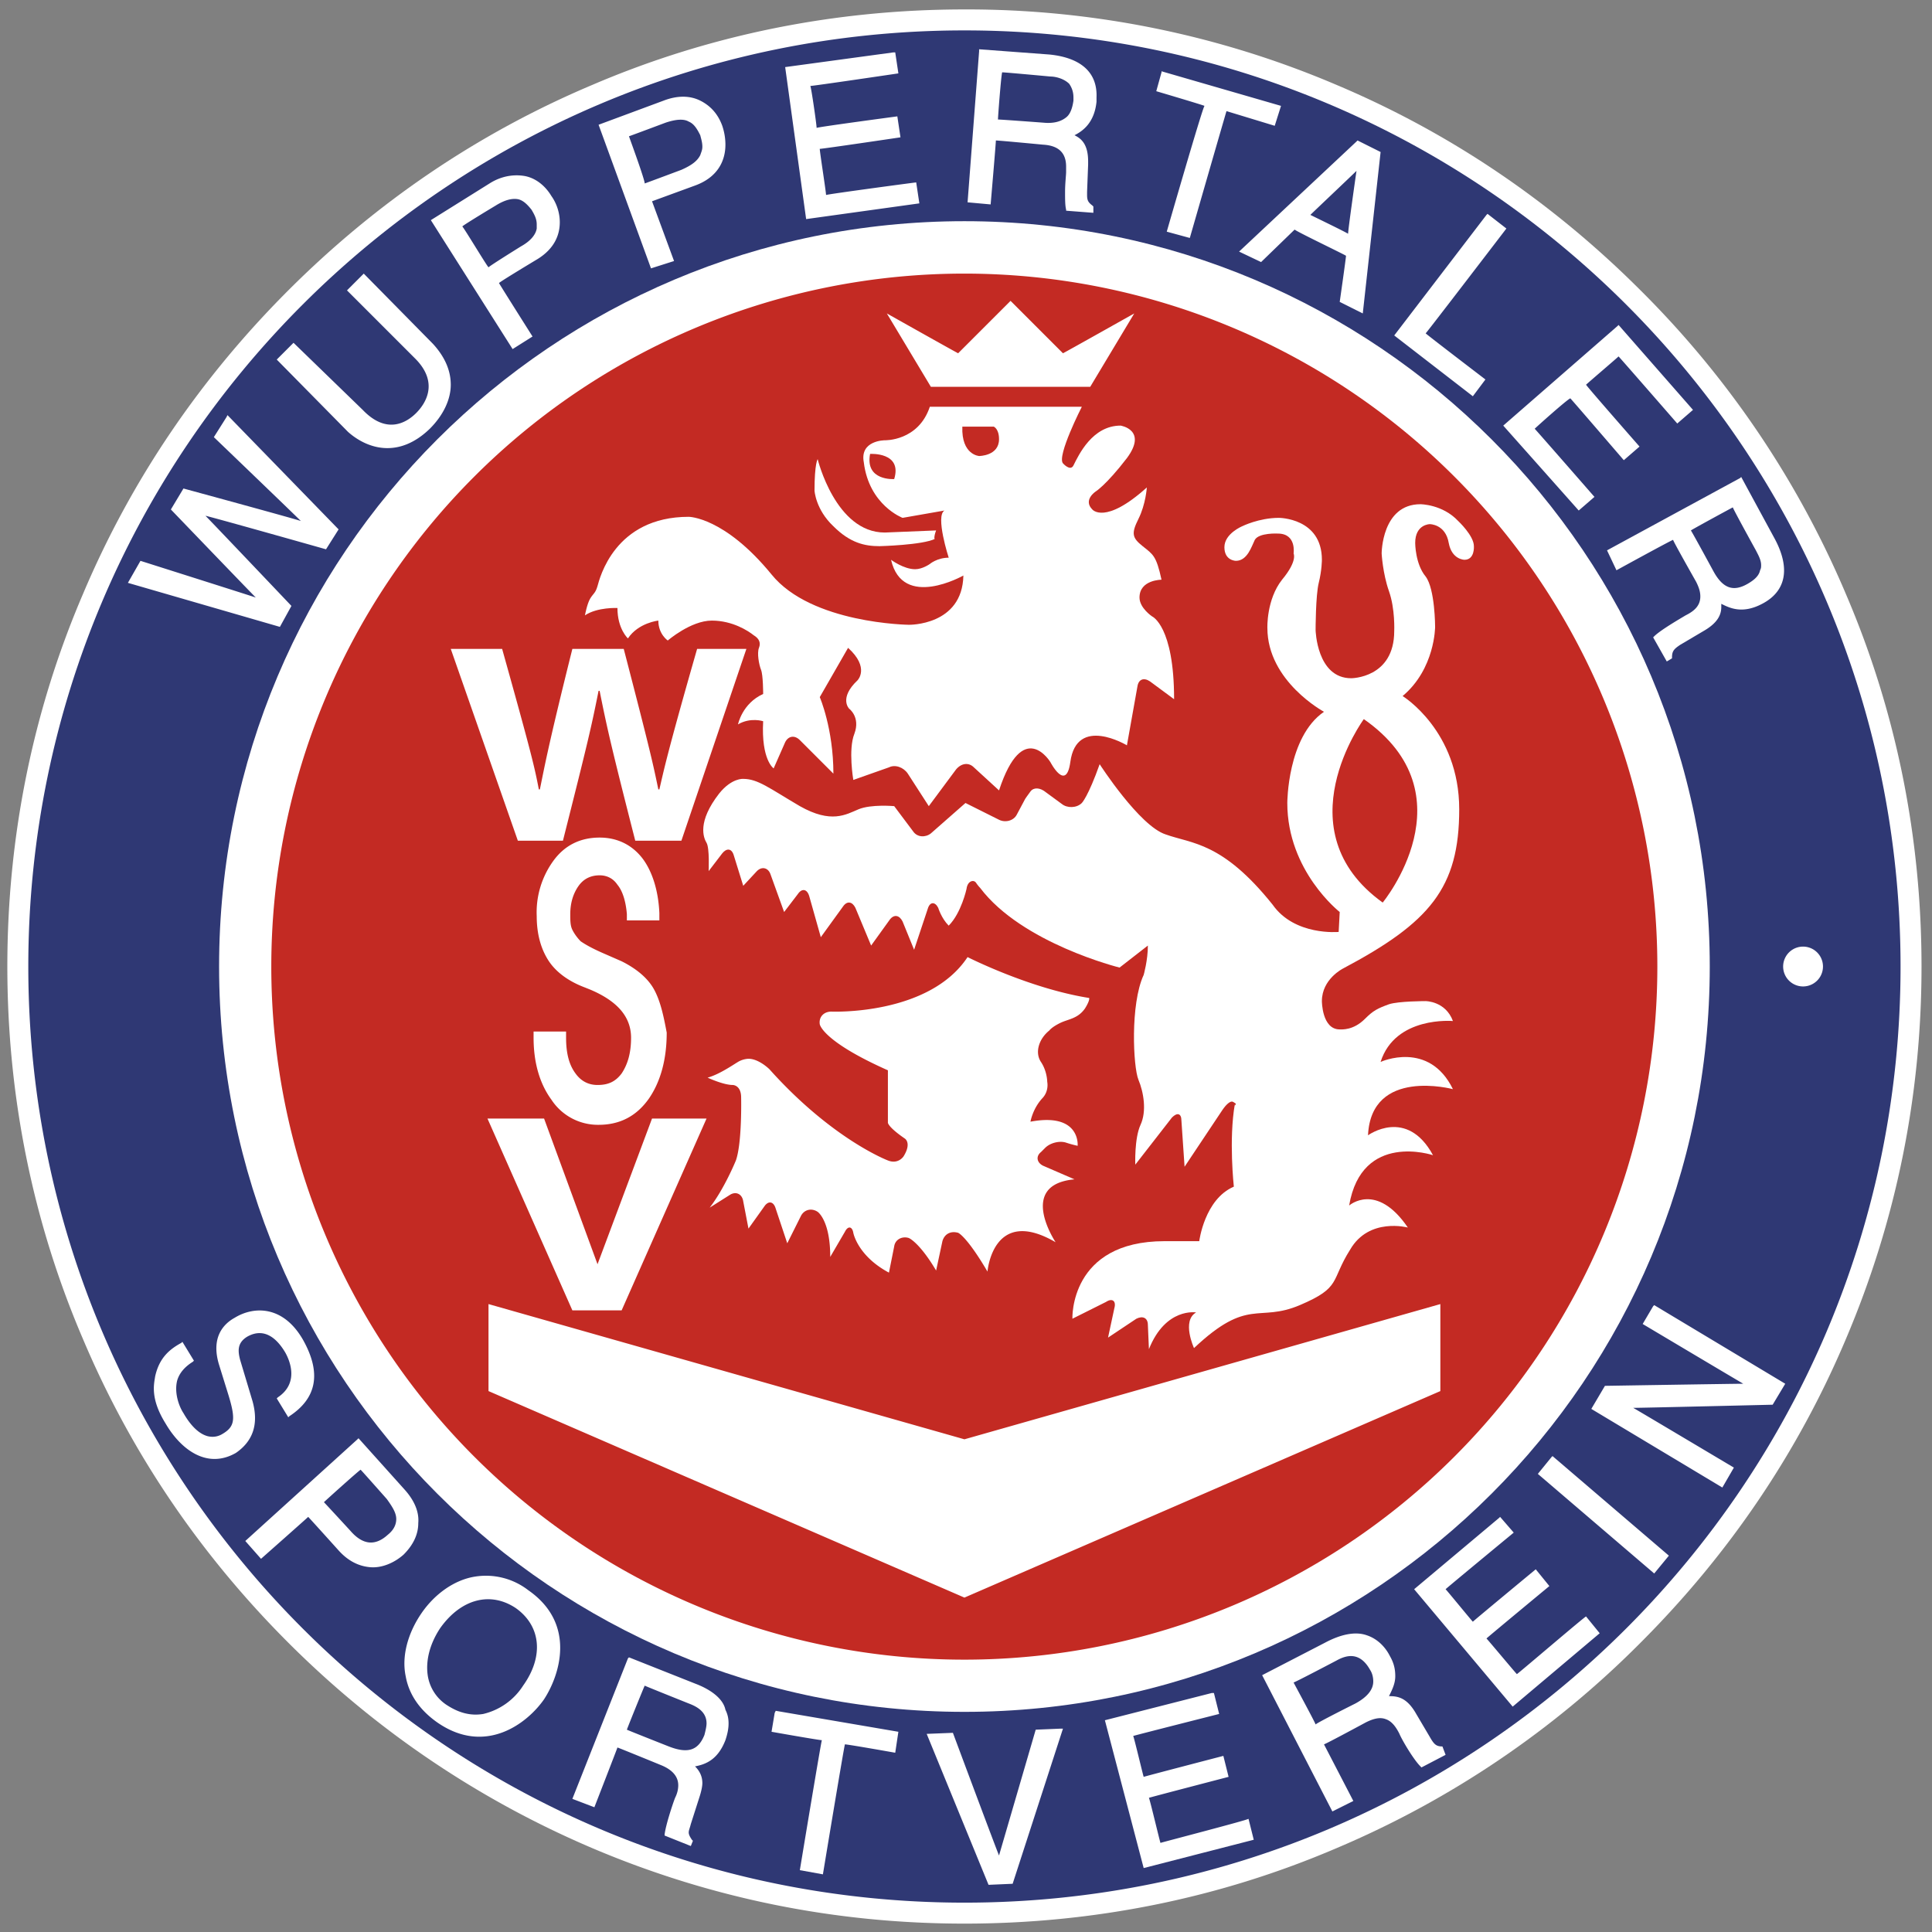 <svg version="1" id="Ebene_1" xmlns="http://www.w3.org/2000/svg" x="0" y="0" viewBox="0 0 184.3 184.3" xml:space="preserve"><rect x="0" y="0" width="184.3" height="184.3" fill="#808080" stroke="none"/><style type="text/css">.st0{fill:#2f3874}.st1{fill:#fff}.st2{fill:#c32a23}</style><path class="st0" d="M92 182.5A89.8 89.8 0 0 1 28.1 156c-17-17-26.4-39.7-26.4-63.8s9.4-46.8 26.5-63.9c17-17 39.7-26.4 63.8-26.4s46.8 9.4 63.9 26.5 26.5 39.7 26.5 63.9-9.4 46.8-26.5 63.9A90.44 90.44 0 0 1 92 182.5"/><path class="st1" d="M92 2.9c49.3 0 89.3 40 89.3 89.3s-40 89.3-89.3 89.3-89.3-40-89.3-89.3S42.7 2.9 92 2.9m0-2C79.7.9 67.7 3.3 56.5 8.1c-10.9 4.6-20.6 11.2-29 19.6s-15 18.1-19.6 29C3.1 67.9.7 79.9.7 92.2s2.4 24.3 7.2 35.5c4.6 10.9 11.2 20.6 19.6 29s18.2 15 29 19.6c11.3 4.8 23.2 7.2 35.5 7.2s24.3-2.4 35.5-7.2a90.64 90.64 0 0 0 29-19.6c8.4-8.4 15-18.1 19.6-29 4.8-11.3 7.2-23.2 7.2-35.5s-2.4-24.3-7.2-35.5a90.64 90.64 0 0 0-19.6-29c-8.4-8.4-18.1-15-29-19.6A89.77 89.77 0 0 0 92 .9"/><path class="st1" d="M92 21.1c39.3 0 71.1 31.8 71.1 71.1s-31.8 71.1-71.1 71.1-71.1-31.8-71.1-71.1S52.7 21.1 92 21.1"/><path class="st2" d="M92 26.1a66.1 66.1 0 1 1-.02 132.22A66.1 66.1 0 0 1 92 26.1"/><path class="st1" d="M27.8 57.8s-7.6-8-8.2-8.6c.9.2 11.5 3.2 11.5 3.2l1.2-1.9-10.6-10.9-.1.2-1.2 1.9s7.6 7.3 8.3 8c-.9-.3-11.2-3.1-11.2-3.1l-1.2 2s7.4 7.7 8.1 8.4c-.9-.3-11-3.5-11-3.5l-1.2 2.1 14.5 4.2 1.1-2zM41 40.9c1.3-1.3 2-2.8 2-4.2s-.6-2.7-1.7-3.9l-6.6-6.7-.1.1-1.5 1.5 6.5 6.5c2.3 2.3 1 4.3.1 5.2s-2.8 2.1-5.1-.3L28 32.7l-1.6 1.6 6.8 6.9c1.8 1.6 4.8 2.6 7.8-.3m9.1-24.1c-1.1-.2-2.3 0-3.4.7L41.1 21l7.8 12.3 1.9-1.2s-3.1-4.9-3.2-5.1c.2-.2 3.7-2.3 3.7-2.3 1.6-1 2.1-2.3 2.1-3.5 0-.9-.3-1.8-.8-2.5-.6-1-1.5-1.7-2.5-1.9m1.1 4.6v.4c-.1.6-.6 1.2-1.5 1.7 0 0-2.9 1.8-3.1 2-.2-.2-2.3-3.7-2.5-3.9.2-.2 3.2-2 3.2-2 .8-.5 1.5-.7 2.1-.6.5.1.9.5 1.3 1 .3.5.5.9.5 1.4m13.1 3.5l-2.1-5.7 4.1-1.5c2.2-.8 2.9-2.4 2.9-3.9 0-.6-.1-1.2-.3-1.8-.4-1.1-1.1-1.9-2.1-2.4s-2.2-.5-3.5 0l-6.2 2.3 5 13.7 2.2-.7zM60 13c.3-.1 3.5-1.3 3.5-1.3.9-.3 1.7-.4 2.2-.1.5.2.8.7 1.1 1.3.1.4.2.7.2 1.1 0 .3-.1.5-.2.8-.3.6-.9 1-1.8 1.4 0 0-3.2 1.2-3.5 1.3 0-.4-1.4-4.2-1.5-4.5m18.8 5.6c0-.3-.6-4.1-.6-4.4.3 0 7.7-1.1 7.7-1.1l-.3-2s-7.5 1-7.7 1.1c0-.3-.5-3.8-.6-4 .3 0 8.4-1.2 8.4-1.2l-.3-2h-.2L74.9 6.4l2 14.5 10.8-1.5-.3-2c-.1 0-8.3 1.1-8.6 1.2m21.3-13.4l-6.7-.5v.2l-1.1 14.4 2.2.2s.5-5.8.5-6.1c.3 0 4.5.4 4.5.4 1.8.1 2.2 1.1 2.2 2.1v.5c0 .3-.1 1.1-.1 1.9 0 .7 0 1.3.1 1.7v.1l2.6.2v-.6l-.1-.1c-.4-.3-.5-.5-.5-1v-.3l.1-2.6v-.3c0-1.7-.7-2.2-1.3-2.5.8-.4 1.9-1.2 2.1-3.2v-.4c.1-2.4-1.5-3.8-4.5-4.1m2.3 4.1v.3c-.1.7-.3 1.3-.7 1.6-.5.4-1.2.6-2.2.5 0 0-4-.3-4.3-.3 0-.3.3-4.2.4-4.5.3 0 4.6.4 4.6.4.5 0 1.3.2 1.8.7.2.3.4.7.4 1.3m8.9 12.8l2.2.6s3.4-11.8 3.5-12.1l4.6 1.4.6-1.9-11.4-3.3v.1l-.5 1.8s4.4 1.3 4.6 1.4c-.2.2-3.6 12-3.6 12m17.1 2.3c0 .2-.6 4.4-.6 4.4l2.2 1.1 1.7-15.4-2.2-1.1-.1.1L118.2 24l2.1 1 3.2-3.1c.2.2 4.8 2.4 4.9 2.5m1-8.1c-.1.7-.8 5.6-.8 6-.3-.2-3.2-1.6-3.6-1.8.3-.3 4-3.8 4.4-4.2m12.3 19.9s-5.5-4.2-5.7-4.4c.2-.2 7.7-10 7.7-10l-1.8-1.4-.1.1L133 32l7.5 5.8 1.2-1.6zm8.9 12.5l1.5-1.3s-5.5-6.3-5.7-6.5c.2-.2 3.1-2.8 3.4-2.9.2.2 5.1 5.9 5.1 5.9l1.5-1.3s-5-5.7-5.1-5.9c.2-.2 2.9-2.5 3.1-2.7.2.2 5.6 6.4 5.6 6.4l1.5-1.3-7.1-8.1-.1.1-10.9 9.5 7.2 8.1zm3.6 5.7s5.1-2.8 5.4-2.9c.1.3 2.2 4 2.2 4 .3.6.4 1 .4 1.4 0 .9-.6 1.4-1.4 1.8-.5.3-2.4 1.4-3 2l-.1.1 1.3 2.3.5-.3v-.1c0-.6.2-.8.8-1.2l2.2-1.3c1.4-.8 1.7-1.6 1.7-2.3v-.3c.8.4 2 1 3.9 0 2.3-1.2 2.7-3.4 1.2-6.2l-3.2-5.9-.1.1-12.7 6.9.9 1.9zm11.1-6c.1.3 2.2 4.1 2.2 4.1.2.4.5.9.5 1.4 0 .2 0 .3-.1.5-.1.5-.5.9-1.2 1.3-1.4.8-2.4.4-3.3-1.3 0 0-1.9-3.5-2.1-3.8.3-.2 3.8-2.1 4-2.2M24.1 133.7l-1.2-4c-.2-.8-.3-1.6.7-2.2 1.8-1 3 .5 3.6 1.5.4.7 1.4 2.9-.7 4.3l-.1.1 1.1 1.8.1-.1c2.6-1.7 3.1-4.1 1.3-7.3-1.9-3.3-4.7-3.2-6.5-2.1-1.1.6-2.3 1.9-1.5 4.5l.9 2.9c.7 2.3.6 3-.6 3.7-.5.3-1 .3-1.4.2-1.1-.3-1.9-1.5-2.3-2.2-.4-.6-.9-1.9-.6-3.1.2-.7.7-1.3 1.5-1.8l.1-.1-1.1-1.8-.1.1c-1.1.6-2.1 1.4-2.5 3.2-.1.7-.5 2.1 1 4.5 1.4 2.4 3.9 4.4 6.7 2.8 1.6-1.1 2.2-2.7 1.6-4.9m15.8 11.6c.1-1.1-.4-2.2-1.3-3.2l-4.4-4.9-.1.1-10.7 9.7 1.5 1.7s4.3-3.8 4.5-4c.2.2 2.9 3.2 2.9 3.2.9 1 1.9 1.5 3 1.6s2.3-.4 3.2-1.2c.9-.9 1.4-1.9 1.4-3m-2.1-.4c0 .6-.3 1.1-.8 1.5-1.2 1.1-2.4 1-3.6-.4 0 0-2.3-2.5-2.5-2.7.2-.2 3.2-2.9 3.5-3.1.2.2 2.5 2.8 2.5 2.8.5.7.9 1.3.9 1.9m12.6 6.8a6.6 6.6 0 0 0-5.1-1.3c-1.9.3-3.8 1.6-5.1 3.5s-1.9 4.1-1.5 6c.3 1.7 1.3 3.2 3 4.4 4.6 3.2 8.6.1 10.2-2.2 1.5-2.3 3.1-7.2-1.5-10.4m-.5 9.1a6.2 6.2 0 0 1-3.8 2.7c-1.2.2-2.3-.1-3.4-.8a4.1 4.1 0 0 1-1.9-2.9c-.2-1.4.2-3 1.2-4.5 2-2.8 4.8-3.5 7.2-1.9 2.4 1.7 2.7 4.6.7 7.4m16.4-.2l-6.3-2.5-.1.1-5.3 13.4 2.1.8s2.1-5.4 2.2-5.7c.3.1 4.2 1.7 4.2 1.7 1.2.5 1.6 1.2 1.6 1.9 0 .4-.1.8-.3 1.2-.2.5-.9 2.6-1 3.5v.1l2.5 1 .2-.5-.1-.1c-.2-.3-.3-.5-.3-.7s.1-.4.2-.8l.8-2.5c.2-.6.3-1.1.3-1.4 0-.8-.4-1.3-.7-1.6 1.1-.2 2.2-.7 2.9-2.5.2-.6.3-1.1.3-1.6s-.1-.9-.3-1.3c-.2-1-1.3-1.9-2.9-2.5m-.6 1.9c.8.3 1.7.8 1.7 1.9 0 .3-.1.7-.2 1.1-.6 1.5-1.6 1.8-3.4 1.1 0 0-3.8-1.5-4-1.6.1-.3 1.6-4 1.7-4.2.2.1 4.2 1.7 4.2 1.7m8.2.9l-.3 1.8s4.5.8 4.8.8c-.1.3-2.1 12.4-2.1 12.4l2.2.4s2-12.1 2.1-12.4c.3 0 4.8.8 4.8.8l.3-2-11.7-2-.1.2zm24.9 1.6l-3.5 12c-.3-.7-4.4-11.7-4.4-11.7l-2.5.1 5.9 14.4 2.3-.1 4.8-14.8h-.2l-2.4.1zm11.9 10.8c-.1-.3-1-4.1-1.1-4.3.3-.1 7.6-2 7.6-2l-.5-2s-7.3 1.9-7.6 2c-.1-.3-.9-3.7-1-3.9.3-.1 8.2-2.1 8.2-2.1l-.5-2h-.2l-10.2 2.6 3.7 14.1 10.5-2.7-.5-2c0 .1-8.1 2.2-8.4 2.3m26.9-9.2c-.6 0-.8-.2-1.2-.9l-1.3-2.2c-.9-1.6-1.8-1.7-2.6-1.7.3-.6.6-1.2.6-1.9 0-.6-.1-1.2-.5-1.9-.5-1-1.3-1.7-2.2-2-1.1-.4-2.5-.1-4 .7l-6 3.1 6.7 13 2-1-2.8-5.4c.3-.1 4-2.1 4-2.1.8-.4 1.4-.5 1.9-.3.6.2 1 .8 1.3 1.4.2.5 1.3 2.4 2 3.1l.1.1 2.3-1.2-.3-.8zm-6.6-6.2c0 .8-.6 1.5-1.7 2.1 0 0-3.6 1.8-3.8 2-.1-.3-2-3.8-2.1-4 .3-.1 4.1-2.1 4.1-2.1.9-.5 2.2-.9 3.2.9.2.3.3.7.3 1.1m13.7-.7c-.2-.2-2.7-3.2-2.9-3.4.2-.2 6-5 6-5l-1.3-1.6s-5.8 4.8-6 5c-.2-.2-2.4-2.9-2.6-3.1.2-.2 6.5-5.4 6.5-5.4l-1.3-1.5-.1.1-8.1 6.8 9.4 11.2 8.3-7-1.3-1.6c0-.1-6.3 5.3-6.6 5.5M148 139l-1.3 1.6 11.1 9.5 1.4-1.7-11.1-9.5zm22.3-7l-12.5-7.5-.1.1-1 1.7s8.9 5.3 9.6 5.7c-.9 0-13.2.2-13.2.2l-1.3 2.2 12.5 7.5 1.1-1.9s-8.9-5.3-9.6-5.7c.9 0 13.3-.3 13.3-.3l1.2-2zm1.7-41.7a1.9 1.9 0 1 1 0 3.8 1.9 1.9 0 0 1 0-3.8m-80 62.1l-45.4-19.7v-8.3L92 137.3l45.4-12.9v8.3zm9.4-118.7l-5-5-.2.2-4.8 4.8c-.4-.2-6.8-3.8-6.8-3.8l4.2 7H104l4.2-7s-6.4 3.6-6.8 3.8M43 61.9h4.9c2.8 10 3.1 11.3 3.5 13.4h.1c.4-1.9.7-3.8 3.1-13.4h4.9c2.6 10 2.8 11 3.3 13.4h.1c.4-1.7.7-3.3 3.6-13.4h4.7L65 80.2h-4.4c-2.3-9-2.7-10.8-3.4-14.3h-.1c-.7 3.5-1 4.8-3.4 14.3h-4.3L43 61.9z"/><path class="st1" d="M62.2 106.7h5.2L59.3 125h-4.7l-8.1-18.3h5.4l5.1 13.9z"/><path class="st1" d="M62.4 94.4c-.6-1.1-1.7-2-3.1-2.7l-1.6-.7c-1.4-.6-2-1-2.3-1.2-.3-.3-.6-.7-.8-1.1s-.2-.9-.2-1.5c0-1.1.3-2 .8-2.7s1.2-1 2-1c.7 0 1.3.3 1.7.9.5.6.8 1.6.9 2.8v.6h3.1v-.7c-.1-2.2-.7-4-1.6-5.2-1-1.3-2.4-2-4.1-2-1.8 0-3.3.7-4.4 2.2a8.36 8.36 0 0 0-1.6 5.3c0 1.7.4 3.1 1.1 4.2.7 1.1 1.9 2 3.5 2.6l.5.2c2.6 1.1 3.9 2.6 3.9 4.6 0 1.4-.3 2.5-.9 3.4-.6.8-1.3 1.1-2.3 1.1-.9 0-1.6-.4-2.1-1.1-.6-.8-.9-1.9-.9-3.4v-.6h-3.1v.6c0 2.4.6 4.4 1.7 5.9a5.3 5.3 0 0 0 4.5 2.4c2 0 3.6-.8 4.8-2.5 1.1-1.6 1.7-3.7 1.7-6.3-.3-1.6-.6-3-1.2-4.1m41.5.8c-5.7-.9-11.6-3.9-11.6-3.9-3.7 5.6-13 5.2-13 5.2-.7 0-1.2.5-1.1 1.2 0 0 .2 1.6 6.5 4.4v5s0 .4 1.6 1.5c0 0 .7.4-.1 1.7 0 0-.5.8-1.5.4 0 0-5.3-2-11.3-8.7 0 0-1-1-2-1 0 0-.5 0-1 .3s-1.8 1.2-2.9 1.5c0 0 1.5.7 2.4.7 0 0 .8 0 .8 1.2 0 0 .1 4.3-.5 6 0 0-1.1 2.7-2.5 4.5l1.9-1.2c.6-.4 1.2-.1 1.3.6l.5 2.6 1.5-2.1c.4-.6.9-.5 1.1.2l1.1 3.3 1.3-2.6c.3-.6 1-.8 1.6-.4 0 0 1.2.8 1.2 4.3l1.4-2.4c.3-.6.7-.5.8.1 0 0 .4 2.2 3.4 3.8l.5-2.5c.1-.7.8-1 1.4-.8 0 0 1 .4 2.6 3.1l.6-2.8c.2-.7.8-1 1.5-.8 0 0 .8.3 2.8 3.7 0 0 .5-6.3 6.5-2.8 0 0-3.7-5.5 1.8-6l-3-1.3c-.6-.3-.7-.9-.2-1.3l.4-.4c.5-.5 1.4-.7 2-.5s1.1.3 1.1.3.3-3.2-4.5-2.3c0 0 .2-1.2 1.1-2.2.7-.7.5-1.6.5-1.6s0-1-.6-1.9-.2-2.2.8-3c0 0 .2-.3 1-.7.8-.4 1.7-.4 2.4-1.4.5-.8.4-1 .4-1"/><path class="st1" d="M117.9 105.3s-.1-.1-.3-.2c-.2-.1-.6.2-1 .8l-3.6 5.4-.3-4.4c0-.7-.4-.8-.9-.3l-3.5 4.5s-.1-2.5.5-3.8.3-3.1-.2-4.3c-.5-1.2-.8-7.2.5-10 0 0 .4-1.4.4-2.8l-2.7 2.1s-9.3-2.3-13.3-7.6c0 0-.2-.2-.4-.5s-.8-.2-.9.6c0 0-.5 2.3-1.7 3.5-.7-.7-1-1.7-1-1.7-.3-.6-.8-.6-1 .1l-1.3 3.9-1.1-2.7c-.3-.6-.8-.7-1.2-.2l-1.8 2.5-1.5-3.6c-.3-.6-.8-.7-1.2-.1l-2.1 2.9-1.1-3.9c-.2-.7-.7-.8-1.1-.2L74.8 87l-1.3-3.6c-.2-.6-.8-.8-1.3-.3l-1.3 1.4-.9-2.9c-.2-.7-.7-.7-1.1-.2l-1.3 1.7s.1-2.2-.2-2.7c-.3-.5-.9-2 1.2-4.7 1.2-1.5 2.3-1.4 2.3-1.4 1.4 0 2.5.9 5.4 2.6 3 1.7 4.4.8 5.6.3s3.4-.3 3.4-.3l1.8 2.4c.4.6 1.2.6 1.7.2l3.3-2.9 3.2 1.6c.6.3 1.4.1 1.7-.5l.8-1.5s.2-.3.5-.7c.3-.4.9-.4 1.5.1l1.5 1.1c.5.4 1.4.4 1.9-.1 0 0 .6-.6 1.7-3.7 0 0 3.8 5.9 6.3 6.7 2.5.9 5.4.7 10.2 6.7 2.1 3 6.3 2.6 6.3 2.6l.1-1.9s-5-3.9-5-10.4c0 0 0-6.3 3.5-8.7 0 0-5.4-2.9-5.4-8 0 0-.1-2.7 1.4-4.6 1.5-1.8 1.1-2.5 1.1-2.5s.3-1.9-1.5-1.9c0 0-1.8-.1-2.2.6-.3.6-.7 2-1.8 2 0 0-1.1 0-1.1-1.3s1.7-2 1.7-2 1.6-.8 3.5-.8c0 0 4.1 0 4.1 4 0 0 0 1-.3 2.2s-.3 4.5-.3 4.5.1 4.6 3.4 4.6c0 0 4.1 0 4.1-4.5 0 0 .1-2.1-.5-3.8s-.7-3.6-.7-3.6 0-4.7 3.7-4.7c0 0 2.1 0 3.6 1.6 0 0 1.5 1.4 1.5 2.4 0 0 .1 1.3-.9 1.3 0 0-1.2 0-1.5-1.6-.3-1.8-1.8-1.8-1.8-1.8s-1.4 0-1.4 1.8c0 0 0 2 1 3.2.9 1.2.9 4.8.9 4.8s0 4-3.1 6.6c0 0 5.4 3.3 5.4 10.8s-2.8 10.8-11.1 15.2c0 0-2 1-2 3.1 0 0 0 2.7 1.7 2.7.2 0 1.3.1 2.4-1 .8-.8 1.2-1 2.3-1.4.9-.3 3.5-.3 3.5-.3s1.9 0 2.6 1.9c0 0-5.5-.5-6.9 3.9 0 0 4.6-2.1 6.9 2.6 0 0-7.8-2.1-8.1 4.4 0 0 3.7-2.7 6.2 1.9 0 0-6.8-2.3-8 4.8 0 0 2.6-2.3 5.6 2.1 0 0-3.7-1-5.5 2.1-1.9 3-.8 3.6-4.8 5.3-4 1.7-4.9-.8-10.1 4.1 0 0-1.2-2.6.2-3.4 0 0-2.9-.5-4.5 3.5l-.1-2.3c0-.7-.5-.9-1.1-.6l-2.7 1.8.6-2.8c.2-.7-.2-1-.8-.6l-3.2 1.6s-.3-7.4 8.8-7.4h3.3s.5-4 3.3-5.2c0 0-.5-4.5.1-7.9-.1.3 0 .2.1 0m12.2-36.7s-7.8 10.6 1.8 17.5c0 0 8.5-10.3-1.8-17.5"/><path class="st1" d="M88.7 38.8h14.5s-2.4 4.7-1.8 5.4c0 0 .7.8 1 .2.5-1 1.8-3.8 4.5-3.8 0 0 2.6.4.6 3.1-2 2.6-3 3.2-3 3.2s-1.2.8-.3 1.7c0 0 1.2 1.5 5.2-2.1 0 0-.1 1.6-.8 3-.7 1.4-.6 1.8.4 2.6s1.3.9 1.8 3.2c0 0-2.1 0-2.1 1.7 0 1 1.2 1.8 1.2 1.8s2.1.9 2.1 7.9l-2.3-1.7c-.6-.4-1.1-.2-1.2.5l-1 5.6s-4.8-2.9-5.4 1.6c-.4 2.9-1.9 0-1.9 0s-2.6-4.3-4.9 2.7l-2.4-2.2c-.5-.5-1.2-.4-1.7.2l-2.6 3.5-2-3.1c-.4-.6-1.2-.9-1.8-.6l-3.4 1.2s-.5-2.9.1-4.4c.6-1.6-.5-2.4-.5-2.4s-1-1 .8-2.7c0 0 1.2-1.2-.9-3.1l-2.7 4.7s1.3 3 1.3 7.3l-3.2-3.2c-.5-.5-1.1-.4-1.4.2l-1.1 2.5s-1.2-.8-1-4.5c0 0-1.2-.4-2.4.3 0 0 .4-2 2.4-2.9 0 0 0-1.8-.2-2.3-.2-.5-.4-1.6-.2-2.1s0-.9-.5-1.2c-.5-.4-2-1.4-4-1.4s-4.2 1.9-4.2 1.9-.9-.6-.9-1.9c0 0-1.9.2-2.9 1.7 0 0-1-.9-1-2.9 0 0-1.9-.1-3.1.7 0 0 .2-1.1.5-1.6s.5-.5.7-1.2 1.6-6.6 8.7-6.6c0 0 3.4 0 7.9 5.5 3.8 4.7 13.1 4.8 13.1 4.8s5.1.1 5.2-4.7c0 0-5.8 3.3-6.9-1.5 0 0 1.2.9 2.3.9.7 0 1.4-.5 1.4-.5s.7-.6 1.8-.6c0 0-1.3-4-.4-4.5l-4 .7s-3.2-1.2-3.7-5.3c-.4-2.1 2-2.1 2-2.1s3.2.1 4.3-3.2m4.7 4.7s1.9 0 1.9-1.6c0-1-.5-1.2-.5-1.2h-3c-.1 2.7 1.6 2.8 1.6 2.8M83 43.3c-.5 2.6 2.3 2.4 2.3 2.4.8-2.6-2.3-2.4-2.3-2.4"/><path class="st1" d="M89.3 50.6l-4.9.2c-4.7 0-6.4-7-6.4-7s-.3.4-.3 3c0 0 .1 1.8 1.8 3.4 1.6 1.6 3 1.9 4.4 1.9 0 0 4.1-.1 5.3-.7-.1.1-.1-.3.1-.8"/></svg>
